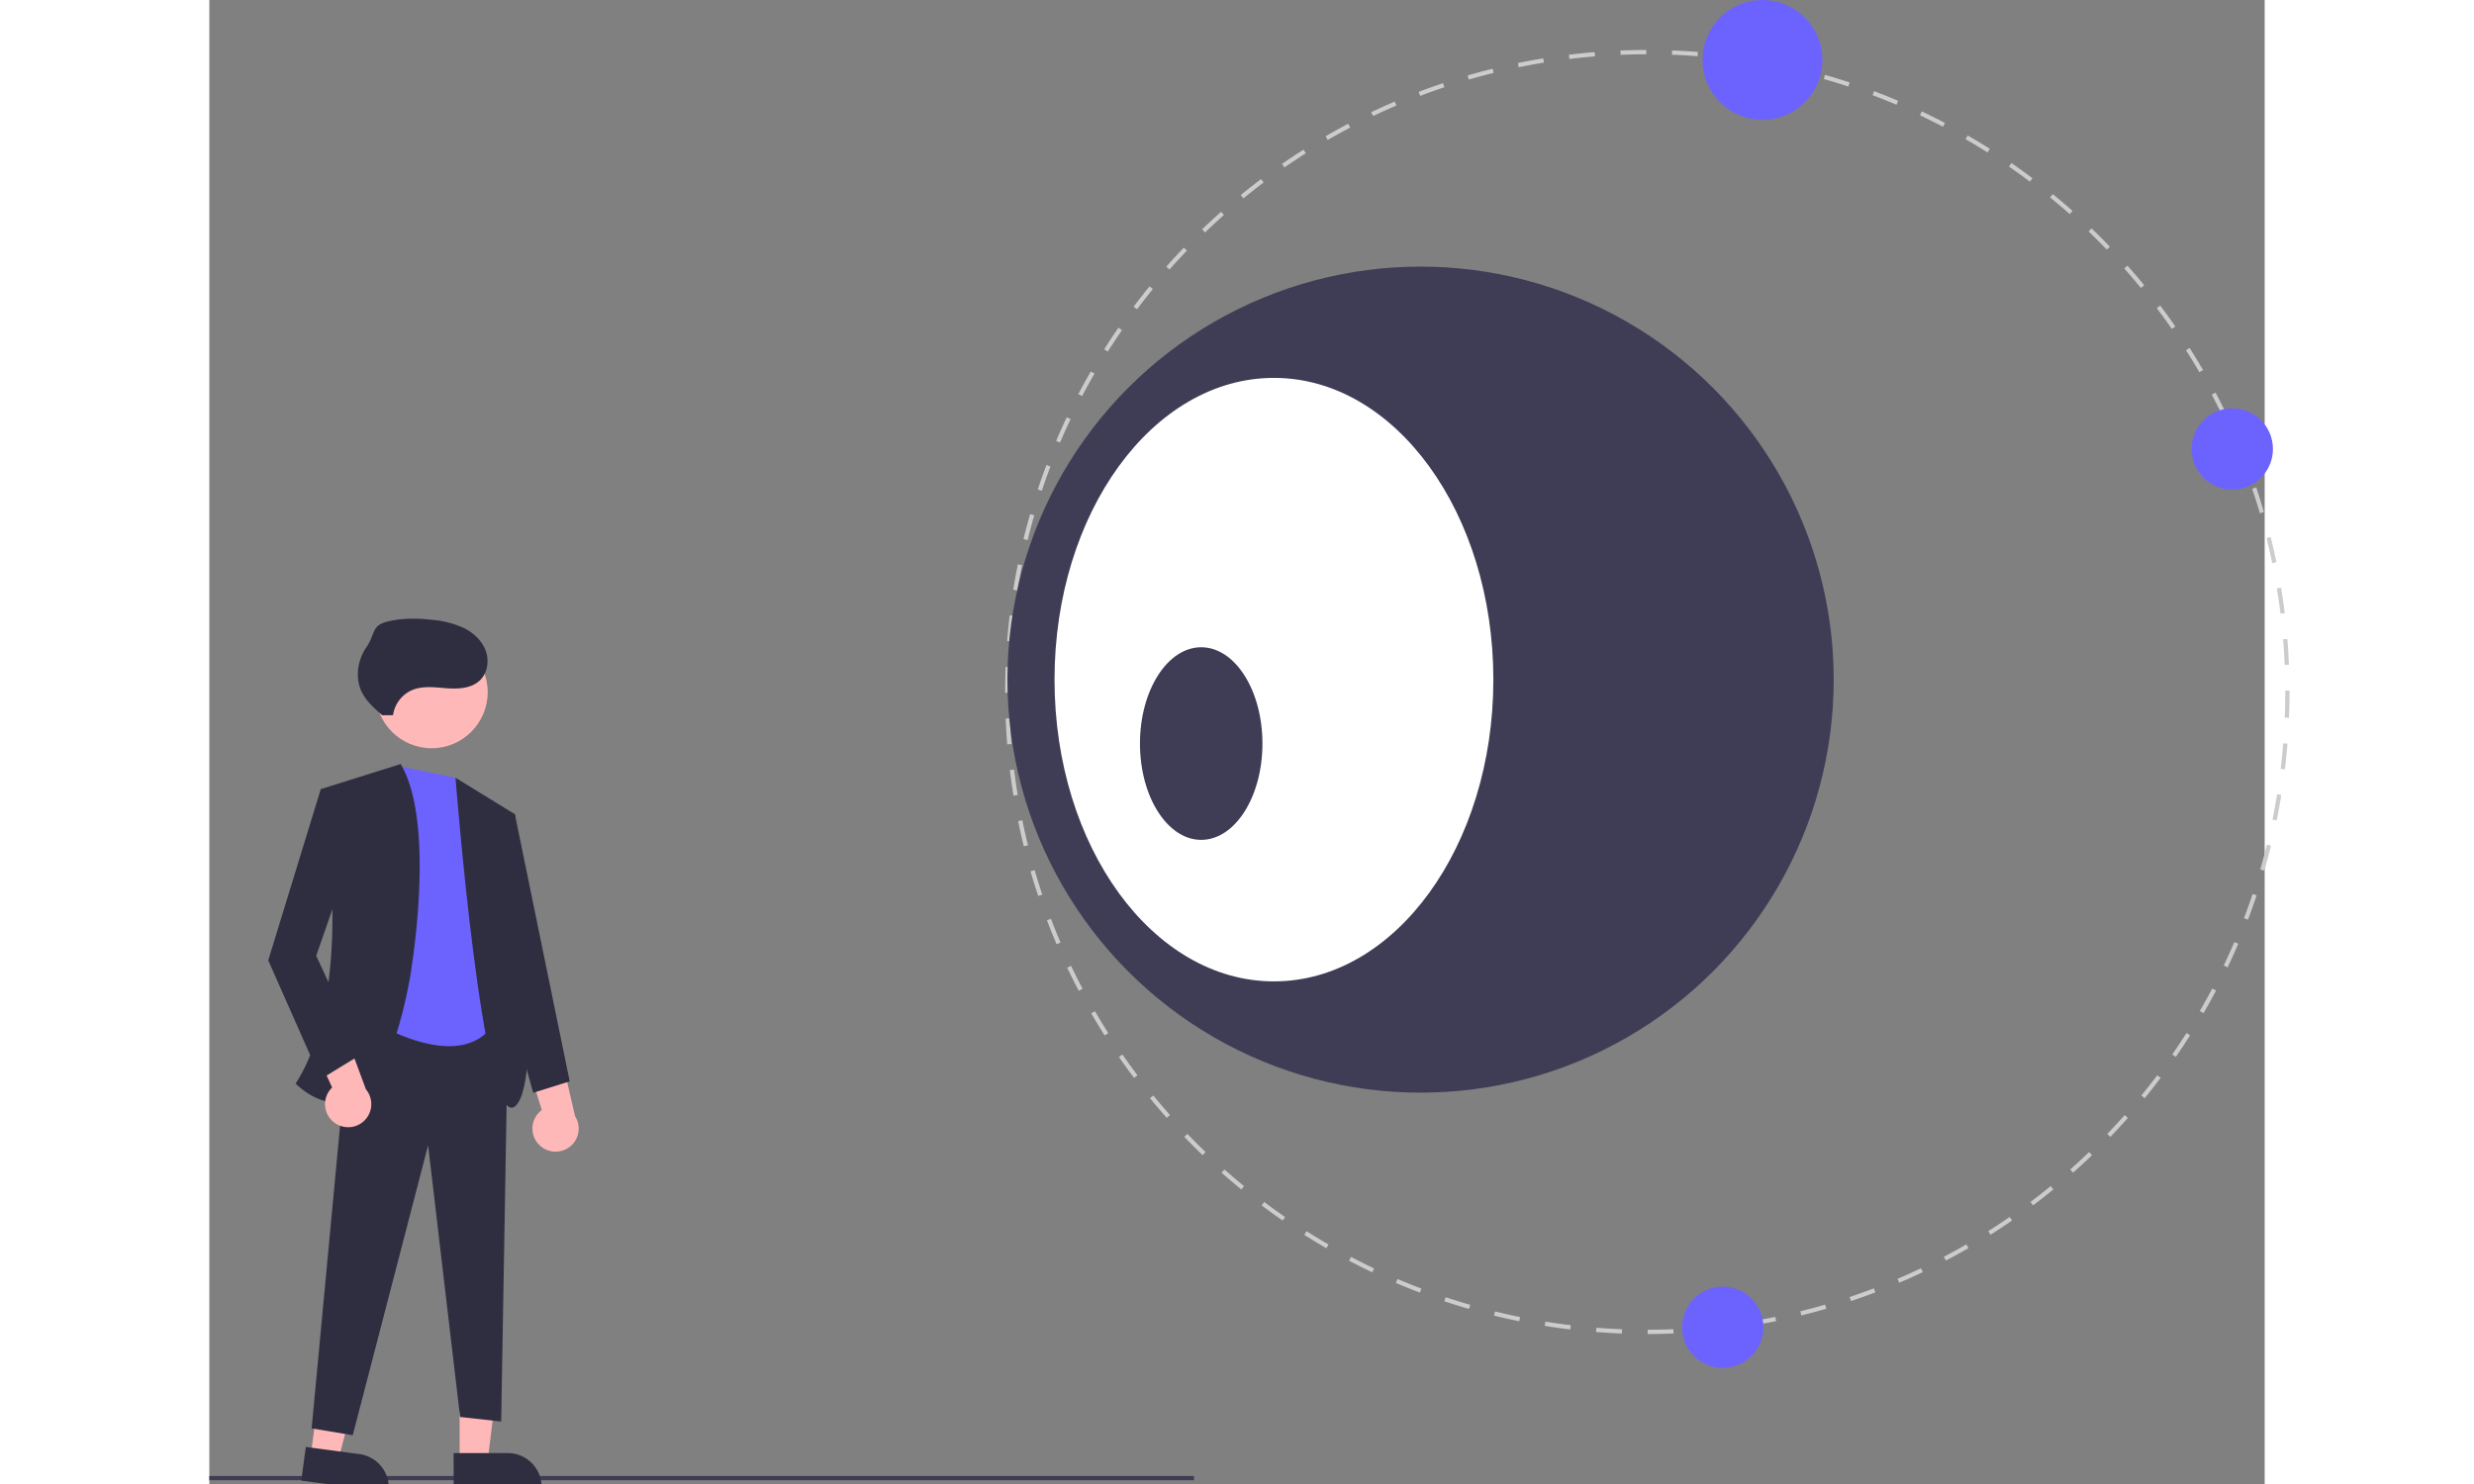 <svg data-name="Layer 1" xmlns="http://www.w3.org/2000/svg" width="800" height="480" viewBox="0 0 900 650"><rect x="0" y="0" width="900" height="650" fill="#808080" stroke="none"/><path fill="#3f3d56" d="M0 646.476h431.182v1.875H0z"/><path fill="#ffb8b8" d="M109.607 639.942h12.259l5.833-47.288h-18.094l.002 47.288z"/><path d="m145.51 651.325-38.53.001V636.44h23.643a14.887 14.887 0 0 1 14.888 14.886z" fill="#2f2e41"/><path fill="#ffb8b8" d="m44.379 637.585 12.153 1.62 12.032-46.102-17.935-2.391-6.25 46.873z"/><path d="m78.464 653.614-38.193-5.092 1.967-14.756 23.437 3.124a14.887 14.887 0 0 1 12.789 16.724zM61.796 444.64l69 3-3 175-18-2-14-119-33 127-18-3 17-181z" fill="#2f2e41"/><path d="m107.796 340.64-24-4.903-15 109.903s44 29 58-1z" fill="#6c63ff"/><circle cx="97.328" cy="303.171" r="24.561" fill="#ffb8b8"/><path d="m83.796 334.64-35 11s17 85-11 129c0 0 35 37 50-46 0 0 12-67-4-94zM107.796 340.64l26 16s14 117 0 128-26-144-26-144z" fill="#2f2e41"/><path d="M144.606 501.607a10.056 10.056 0 0 1 .968-15.39l-10.57-34.135 17.832 5.18 7.304 31.622a10.11 10.11 0 0 1-15.534 12.723zM54.782 491.734a10.056 10.056 0 0 1-1.01-15.386L38.92 443.846l18.349 2.855 11.292 30.426a10.11 10.11 0 0 1-13.778 14.607z" fill="#ffb8b8"/><path fill="#2f2e41" d="m57.796 346.64-9-1-23 75 23 52 18-11-20-43 16-46-5-26zM128.796 355.64l5 1 24 117-16 5-19-69 6-54zM80.45 313.256a14.063 14.063 0 0 1 8.445-11.036c4.727-1.939 10.06-1.12 15.157-.75s10.77.05 14.447-3.498c3.36-3.24 4.115-8.618 2.493-12.995s-5.296-7.775-9.47-9.866a40.791 40.791 0 0 0-13.47-3.56c-6.811-.823-13.805-.928-20.443.804s-4.927 5.444-8.817 11.095-5.056 13.35-2.09 19.536c1.985 4.14 5.541 7.273 9.004 10.286"/><path d="M629.838 584.306v-1.875c3.727-.001 7.51-.078 11.247-.227l.075 1.873c-3.76.15-7.57.228-11.322.229zm-11.319-.217c-3.747-.147-7.55-.371-11.301-.667l.147-1.869c3.727.295 7.505.517 11.227.663zm33.942-.691-.149-1.87c3.72-.297 7.485-.675 11.19-1.123l.225 1.862c-3.73.45-7.52.83-11.266 1.13zm-56.51-1.093c-3.738-.448-7.51-.976-11.213-1.57l.297-1.851c3.678.59 7.426 1.115 11.138 1.559zm78.986-1.62-.3-1.852a279.868 279.868 0 0 0 11.065-2.019l.373 1.836a279.998 279.998 0 0 1-11.138 2.034zm-101.34-1.972a282.511 282.511 0 0 1-11.05-2.47l.447-1.822c3.619.887 7.311 1.713 10.975 2.454zm123.526-2.546-.449-1.82c3.63-.893 7.285-1.872 10.864-2.909l.522 1.802a280.111 280.111 0 0 1-10.937 2.927zm-145.516-2.84a283.423 283.423 0 0 1-10.814-3.358l.592-1.78c3.537 1.178 7.151 2.3 10.742 3.336zm167.262-3.459-.594-1.778a278.12 278.12 0 0 0 10.593-3.78l.666 1.752a278.695 278.695 0 0 1-10.665 3.806zm-188.773-3.704a281.741 281.741 0 0 1-10.53-4.236l.735-1.725a277.873 277.873 0 0 0 10.46 4.207zm209.91-4.324-.736-1.724a279.619 279.619 0 0 0 10.227-4.613l.805 1.693a283.486 283.486 0 0 1-10.296 4.644zm-230.787-4.57a279.395 279.395 0 0 1-10.147-5.072l.873-1.658a279.096 279.096 0 0 0 10.078 5.037zm251.188-5.131-.873-1.659a281.81 281.81 0 0 0 9.83-5.426l.939 1.622a284.108 284.108 0 0 1-9.896 5.463zm-271.265-5.417a280.464 280.464 0 0 1-9.698-5.872l1.003-1.583a280.084 280.084 0 0 0 9.634 5.833zm290.832-5.905-1.004-1.583a280.803 280.803 0 0 0 9.368-6.202l1.065 1.542a280.772 280.772 0 0 1-9.43 6.244zm-309.982-6.221a281.715 281.715 0 0 1-9.19-6.629l1.126-1.497c2.979 2.24 6.05 4.456 9.13 6.584zm328.586-6.64-1.128-1.498a280.68 280.68 0 0 0 8.846-6.936l1.186 1.452a283.17 283.17 0 0 1-8.904 6.981zm-346.693-6.98a283.743 283.743 0 0 1-8.626-7.342l1.243-1.402a282.416 282.416 0 0 0 8.57 7.292zm364.216-7.337-1.243-1.402a283.073 283.073 0 0 0 8.265-7.626l1.298 1.353a284.241 284.241 0 0 1-8.32 7.675zm-381.166-7.683a287.642 287.642 0 0 1-8.008-8.004l1.352-1.3a283.25 283.25 0 0 0 7.955 7.951zm397.495-7.997-1.352-1.3a281.419 281.419 0 0 0 7.633-8.264l1.402 1.245a284.951 284.951 0 0 1-7.683 8.32zm-413.183-8.322a282.892 282.892 0 0 1-7.34-8.617l1.452-1.186c2.355 2.88 4.808 5.76 7.29 8.558zm428.212-8.619-1.451-1.186a282.192 282.192 0 0 0 6.95-8.853l1.497 1.128a284.863 284.863 0 0 1-6.996 8.911zm-442.539-8.897c-2.259-3-4.487-6.085-6.623-9.17l1.541-1.068a280.303 280.303 0 0 0 6.58 9.11zm456.168-9.202-1.541-1.065a283.53 283.53 0 0 0 6.218-9.386l1.584 1.003c-2.01 3.17-4.117 6.349-6.26 9.448zm-469.04-9.395a283.81 283.81 0 0 1-5.863-9.667l1.622-.94a282.229 282.229 0 0 0 5.824 9.603zm481.179-9.748-1.623-.94a282.032 282.032 0 0 0 5.445-9.86l1.659.873a282.797 282.797 0 0 1-5.482 9.927zm-492.51-9.814a281.824 281.824 0 0 1-5.063-10.102l1.693-.806a281.072 281.072 0 0 0 5.029 10.035zm503.068-10.257-1.693-.805a279.58 279.58 0 0 0 4.632-10.275l1.724.736a281.9 281.9 0 0 1-4.663 10.344zm-512.78-10.138a279.698 279.698 0 0 1-4.23-10.47l1.753-.666c1.32 3.47 2.734 6.97 4.2 10.399zm521.685-10.734-1.753-.665a281.782 281.782 0 0 0 3.785-10.623l1.778.593a281.535 281.535 0 0 1-3.81 10.695zm-529.726-10.398c-1.194-3.564-2.33-7.2-3.376-10.808l1.8-.522a277.858 277.858 0 0 0 3.354 10.735zm536.901-11.11-1.801-.52a278.43 278.43 0 0 0 2.903-10.866l1.82.447a279.642 279.642 0 0 1-2.922 10.939zM356.653 370.69a281.57 281.57 0 0 1-2.49-11.045l1.838-.375a279.344 279.344 0 0 0 2.472 10.971zm548.61-11.352-1.837-.373a279.35 279.35 0 0 0 2.014-11.064l1.85.298a281.681 281.681 0 0 1-2.026 11.14zm-553.14-10.83a281.99 281.99 0 0 1-1.588-11.21l1.861-.226c.45 3.713.981 7.459 1.579 11.135zm556.744-11.523-1.862-.224c.446-3.71.822-7.476 1.117-11.19l1.869.148c-.298 3.74-.676 7.53-1.124 11.266zm-559.468-10.951a283.94 283.94 0 0 1-.686-11.302l1.873-.076c.151 3.73.38 7.507.68 11.227zm561.266-11.615-1.873-.074c.146-3.736.221-7.52.221-11.245v-.621h1.874v.617c.001 3.754-.074 7.562-.222 11.323zM350.35 303.412h-1.875v-.315c0-3.657.072-7.36.212-11.004l1.873.073c-.14 3.619-.21 7.298-.21 10.935zm558.414-12.175c-.155-3.722-.387-7.5-.693-11.226l1.87-.153c.306 3.752.54 7.554.696 11.302zm-557.547-10.299-1.87-.146c.296-3.754.67-7.545 1.113-11.268l1.862.222c-.44 3.698-.812 7.464-1.105 11.192zm555.714-12.115a278.335 278.335 0 0 0-1.591-11.133l1.85-.303a280.294 280.294 0 0 1 1.6 11.208zm-553.057-10.216-1.85-.296c.593-3.712 1.271-7.461 2.015-11.142l1.837.37a279.304 279.304 0 0 0-2.002 11.068zm549.426-11.978a279.597 279.597 0 0 0-2.484-10.969l1.82-.45a280.09 280.09 0 0 1 2.5 11.042zm-544.976-10.066-1.822-.445c.892-3.649 1.871-7.33 2.911-10.943l1.802.518a278.436 278.436 0 0 0-2.892 10.87zm539.566-11.762a277.86 277.86 0 0 0-3.365-10.731l1.777-.597a279.524 279.524 0 0 1 3.387 10.804zm-533.346-9.85-1.779-.592c1.186-3.57 2.464-7.169 3.798-10.699l1.754.663a278.734 278.734 0 0 0-3.773 10.628zm526.182-11.468a279.59 279.59 0 0 0-4.212-10.395l1.723-.738c1.473 3.433 2.9 6.954 4.24 10.464zm-518.208-9.622-1.725-.734a281.345 281.345 0 0 1 4.652-10.349l1.694.803a278.673 278.673 0 0 0-4.62 10.28zm509.366-10.993c-1.605-3.36-3.3-6.734-5.04-10.028l1.658-.876a278.563 278.563 0 0 1 5.074 10.097zM382.173 173.5l-1.661-.871a282.337 282.337 0 0 1 5.47-9.934l1.625.938c-1.87 3.239-3.699 6.559-5.435 9.867zm489.23-10.48a281.248 281.248 0 0 0-5.835-9.598l1.582-1.006a283.45 283.45 0 0 1 5.874 9.661zm-477.97-9.024-1.584-1.002a283.287 283.287 0 0 1 6.25-9.456l1.543 1.065a280.884 280.884 0 0 0-6.208 9.393zm465.917-9.931a283.016 283.016 0 0 0-6.589-9.102l1.496-1.13a282.979 282.979 0 0 1 6.633 9.164zm-453.129-8.595-1.498-1.126c2.26-3.007 4.61-6.008 6.985-8.92l1.453 1.186a282.267 282.267 0 0 0-6.94 8.86zm439.59-9.34a281.483 281.483 0 0 0-7.3-8.55l1.4-1.246a282.726 282.726 0 0 1 7.35 8.607zm-425.362-8.094-1.403-1.242a284.099 284.099 0 0 1 7.674-8.328l1.353 1.298a283.236 283.236 0 0 0-7.624 8.272zm410.424-8.71a283.907 283.907 0 0 0-7.965-7.942l1.297-1.354a285.748 285.748 0 0 1 8.017 7.995zm-394.854-7.522-1.3-1.351a285.25 285.25 0 0 1 8.312-7.684l1.245 1.401a283.377 283.377 0 0 0-8.257 7.634zm378.613-8.04a282.133 282.133 0 0 0-8.577-7.282l1.184-1.453a283.653 283.653 0 0 1 8.634 7.332zm-361.801-6.89-1.189-1.45a282.315 282.315 0 0 1 8.897-6.991l1.128 1.497a280.584 280.584 0 0 0-8.837 6.945zm344.358-7.327a282.323 282.323 0 0 0-9.136-6.574l1.064-1.544a284.755 284.755 0 0 1 9.198 6.62zm-326.415-6.203-1.068-1.54c3.09-2.142 6.26-4.246 9.423-6.255l1.006 1.583a279.321 279.321 0 0 0-9.36 6.212zm307.882-6.575a280.12 280.12 0 0 0-9.64-5.821l.937-1.624a284.111 284.111 0 0 1 9.705 5.86zm-288.922-5.466-.94-1.622a283.433 283.433 0 0 1 9.888-5.473l.876 1.658a280.362 280.362 0 0 0-9.824 5.437zm269.413-5.784a280.146 280.146 0 0 0-10.084-5.027l.802-1.694a280.17 280.17 0 0 1 10.152 5.06zm-249.559-4.687-.807-1.693a283.042 283.042 0 0 1 10.292-4.655l.738 1.723a279.462 279.462 0 0 0-10.223 4.625zm229.193-4.955a279.025 279.025 0 0 0-10.465-4.195l.663-1.754a280.54 280.54 0 0 1 10.534 4.224zm-208.572-3.876-.668-1.752a280.093 280.093 0 0 1 10.66-3.817l.595 1.777a278.3 278.3 0 0 0-10.587 3.792zm187.476-4.087a278.58 278.58 0 0 0-10.744-3.323l.518-1.801a280.537 280.537 0 0 1 10.816 3.345zM551.531 34.85l-.524-1.8a280.065 280.065 0 0 1 10.934-2.941l.45 1.82c-3.625.896-7.28 1.88-10.86 2.92zm144.54-3.142a277.474 277.474 0 0 0-10.98-2.442l.37-1.838c3.69.742 7.409 1.57 11.053 2.458zM573.36 29.45l-.376-1.836c3.675-.753 7.422-1.441 11.136-2.047l.302 1.85c-3.69.602-7.411 1.286-11.062 2.033zm100.662-2.18a280.445 280.445 0 0 0-11.14-1.548l.22-1.861c3.731.441 7.504.965 11.215 1.558zm-78.466-1.437-.227-1.861c3.73-.454 7.519-.84 11.264-1.143l.152 1.868c-3.72.303-7.485.684-11.189 1.136zm56.134-1.209c-3.717-.29-7.494-.509-11.228-.65l.071-1.874c3.759.143 7.561.363 11.302.655zm-33.719-.614-.077-1.873c3.749-.154 7.557-.236 11.32-.242l.003 1.874c-3.738.007-7.521.088-11.246.241z" fill="#ccc"/><circle cx="530.383" cy="297.685" r="180.909" fill="#3f3d56"/><ellipse cx="466.175" cy="297.685" rx="96.079" ry="132.167" fill="#fff"/><ellipse cx="434.326" cy="325.685" rx="26.814" ry="42.181" fill="#3f3d56"/><circle cx="885.817" cy="196.655" r="17.81" fill="#6c63ff"/><circle cx="680.092" cy="26.246" r="26.246" fill="#6c63ff"/><circle cx="662.704" cy="581.351" r="17.81" fill="#6c63ff"/></svg>